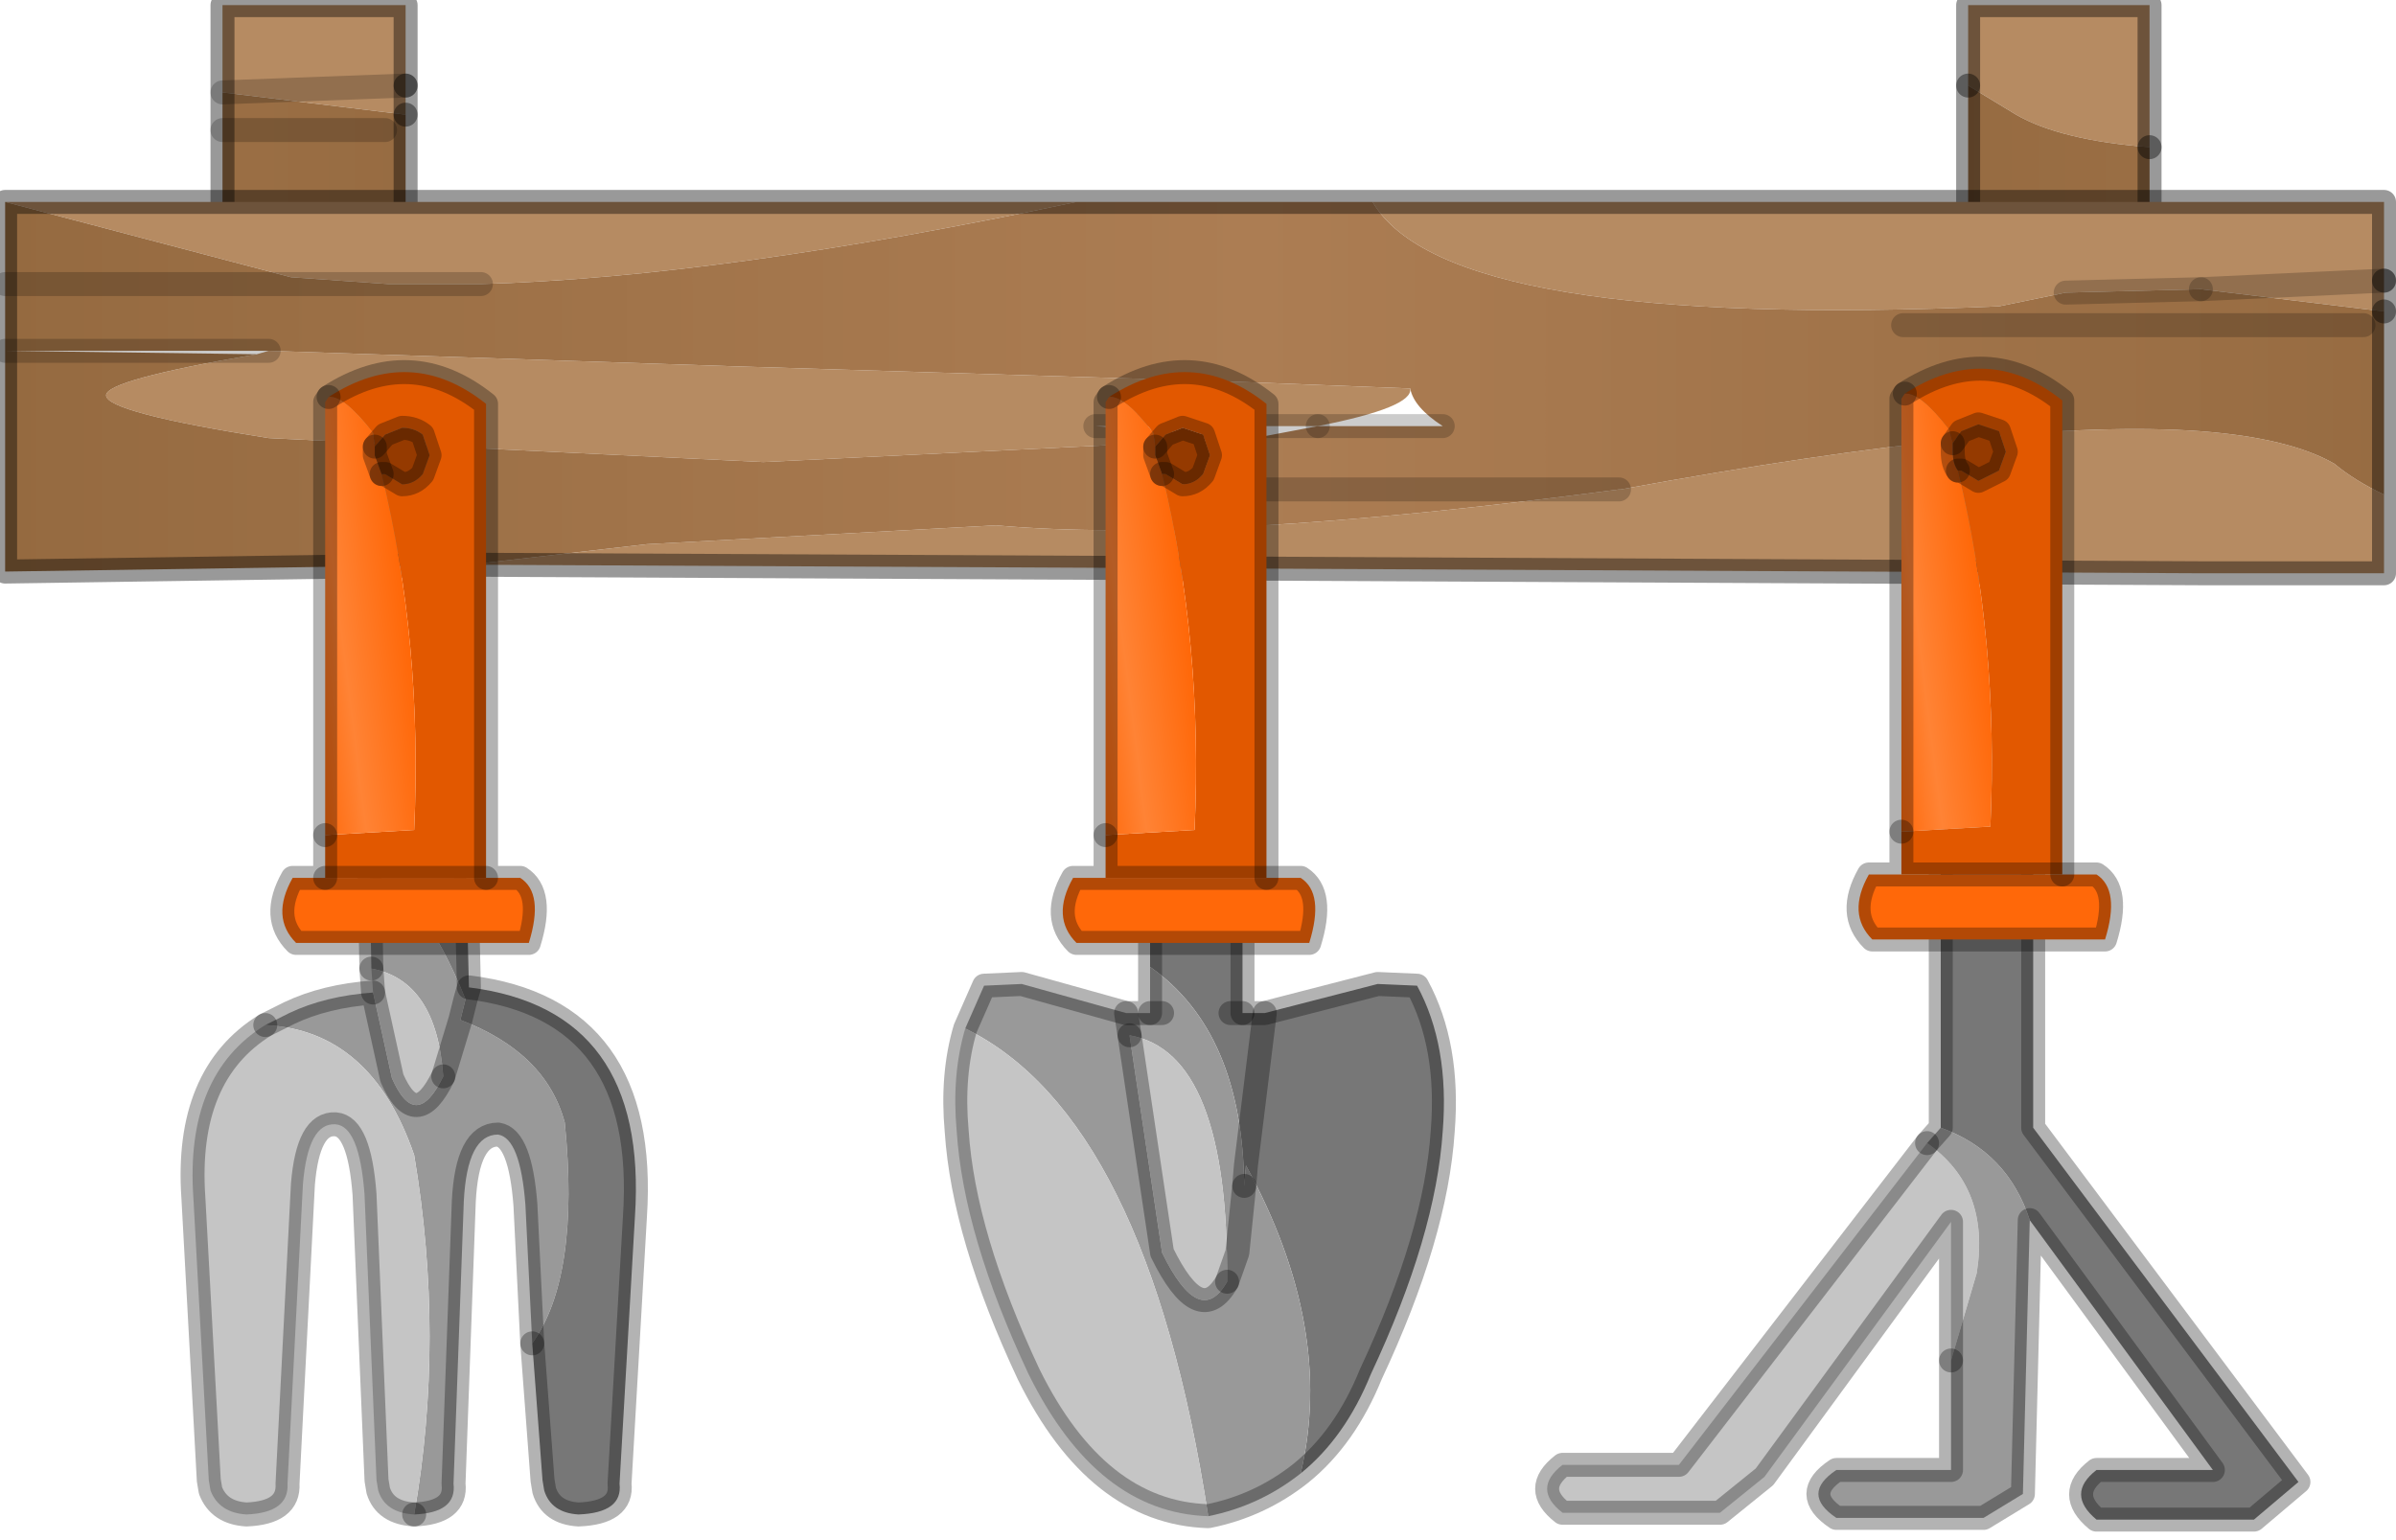 <?xml version="1.0" encoding="utf-8"?>
<svg version="1.1" id="Layer_1"
xmlns="http://www.w3.org/2000/svg"
xmlns:xlink="http://www.w3.org/1999/xlink"
width="70px" height="45px"
xml:space="preserve">
<g id="PathID_1936" transform="matrix(1, 0, 0, 1, 34.8, -0.45)">
<path style="fill:#B68B62;fill-opacity:1" d="M-28.3 3.15L-28.3 0.6L-22.95 2.95L-22.95 3.8L-28.3 3.15M-28.3 0.6L-22.95 0.6L-22.95 2.95L-28.3 3.15M-27.6 7.35L-28.3 7.35L-28.3 7.3L-27.6 7.35" />
<linearGradient
id="LinearGradID_1062" gradientUnits="userSpaceOnUse" gradientTransform="matrix(-0.03, 0, 0, 0.007, -31.5, 5)" spreadMethod ="reflect" x1="-819.2" y1="0" x2="819.2" y2="0" >
<stop  offset="0.259" style="stop-color:#956A40;stop-opacity:1" />
<stop  offset="1" style="stop-color:#AC7D53;stop-opacity:1" />
</linearGradient>
<path style="fill:url(#LinearGradID_1062) " d="M-28.3 7.3L-28.3 4.25L-23.55 4.25L-28.3 4.25L-28.3 3.15L-22.95 3.8L-22.95 7.35L-27.6 7.35L-28.3 7.3" />
<path style="fill:none;stroke-width:0.7;stroke-linecap:round;stroke-linejoin:round;stroke-miterlimit:3;stroke:#000000;stroke-opacity:0.4" d="M-22.95 3.8L-22.95 2.95" />
<path style="fill:none;stroke-width:0.7;stroke-linecap:round;stroke-linejoin:round;stroke-miterlimit:3;stroke:#000000;stroke-opacity:0.2" d="M-22.95 2.95L-28.3 3.15" />
<path style="fill:none;stroke-width:0.7;stroke-linecap:round;stroke-linejoin:round;stroke-miterlimit:3;stroke:#000000;stroke-opacity:0.4" d="M-22.95 3.8L-22.95 7.35L-27.6 7.35L-28.3 7.35L-28.3 7.3L-28.3 4.25L-28.3 3.15L-28.3 0.6L-22.95 0.6L-22.95 2.95" />
<path style="fill:none;stroke-width:0.7;stroke-linecap:round;stroke-linejoin:round;stroke-miterlimit:3;stroke:#000000;stroke-opacity:0.2" d="M-28.3 4.25L-23.55 4.25" />
</g>
<g id="PathID_1937" transform="matrix(1, 0, 0, 1, 34.8, -0.45)">
<path style="fill:#B68B62;fill-opacity:1" d="M28 4.75Q25.4 4.55 24.1 3.8L22.7 2.95L22.7 0.6L28 0.6L28 4.75" />
<linearGradient
id="LinearGradID_1063" gradientUnits="userSpaceOnUse" gradientTransform="matrix(0.03, 0, 0, -0.007, 31.85, 6.4)" spreadMethod ="reflect" x1="-819.2" y1="0" x2="819.2" y2="0" >
<stop  offset="0.259" style="stop-color:#956A40;stop-opacity:1" />
<stop  offset="1" style="stop-color:#AC7D53;stop-opacity:1" />
</linearGradient>
<path style="fill:url(#LinearGradID_1063) " d="M24.1 3.8Q25.4 4.55 28 4.75L28 7.25L22.7 7.25L22.7 2.95L24.1 3.8" />
<path style="fill:none;stroke-width:0.7;stroke-linecap:round;stroke-linejoin:round;stroke-miterlimit:3;stroke:#000000;stroke-opacity:0.4" d="M22.7 2.95L22.7 7.25L28 7.25L28 4.75" />
<path style="fill:none;stroke-width:0.7;stroke-linecap:round;stroke-linejoin:round;stroke-miterlimit:3;stroke:#000000;stroke-opacity:0.4" d="M22.7 2.95L22.7 0.6L28 0.6L28 4.75" />
</g>
<g id="PathID_1938" transform="matrix(1, 0, 0, 1, 34.8, -0.45)">
<path style="fill:#B68B62;fill-opacity:1" d="M29.5 8.9L25.55 9L34.85 8.65L34.85 9.55L29.5 8.9M25.55 9L23.6 9.4Q7.5 10.1 5.3 6.35L34.85 6.35L34.85 8.65L29.5 8.9M-15.9 16.35L-5.7 15.8Q0.45 16.35 12.5 14.75L12.55 14.75Q24 12.65 29.5 13.05Q32.1 13.25 33.4 14Q34 14.5 34.85 14.9L34.85 17.2L29.5 17.2L-21.1 16.95L-15.9 16.35M-20.75 8.75L-23.45 8.75L-26.3 8.55L-34.65 6.35L-3.35 6.35Q-13.7 8.55 -20.75 8.75M1.85 13.25L-12.5 13.95L-26.95 13.25Q-31.7 12.5 -31.7 12Q-31.7 11.55 -27.3 10.8L-26.95 10.7L-13.45 11.15L1.2 11.6L6.4 11.8Q6.5 12.35 3.7 12.9L-2.8 12.9L1.85 13.25M-2.8 12.9L3.7 12.9" />
<linearGradient
id="LinearGradID_1064" gradientUnits="userSpaceOnUse" gradientTransform="matrix(-0.03, 0, 0, 0.007, 26.3, 10.7)" spreadMethod ="reflect" x1="-819.2" y1="0" x2="819.2" y2="0" >
<stop  offset="0.259" style="stop-color:#956A40;stop-opacity:1" />
<stop  offset="1" style="stop-color:#AC7D53;stop-opacity:1" />
</linearGradient>
<path style="fill:url(#LinearGradID_1064) " d="M-26.3 8.55L-23.45 8.75L-20.75 8.75Q-13.7 8.55 -3.35 6.35L5.3 6.35Q7.5 10.1 23.6 9.4L25.55 9L29.5 8.9L34.85 9.55L34.85 14.9Q34 14.5 33.4 14Q32.1 13.25 29.5 13.05Q24 12.65 12.55 14.75L12.5 14.75Q0.45 16.35 -5.7 15.8L-15.9 16.35L-21.1 16.95L-34.65 17.15L-34.65 10.7L-34.65 8.75L-34.65 6.35L-26.3 8.55M20.8 9.95L34.25 9.95L20.8 9.95M3.7 12.9L7.35 12.9Q6.5 12.35 6.4 11.8L1.2 11.6L-13.45 11.15L-26.95 10.7L-34.65 10.7L-27.3 10.8Q-31.7 11.55 -31.7 12Q-31.7 12.5 -26.95 13.25L-12.5 13.95L1.85 13.25L3.7 12.9M7.35 12.9L3.7 12.9M0.1 14.75L12.5 14.75L0.1 14.75M-34.65 8.75L-23.45 8.75L-34.65 8.75M-34.65 10.7L-26.95 10.7" />
<path style="fill:none;stroke-width:0.7;stroke-linecap:round;stroke-linejoin:round;stroke-miterlimit:3;stroke:#000000;stroke-opacity:0.4" d="M34.85 9.55L34.85 8.65" />
<path style="fill:none;stroke-width:0.7;stroke-linecap:round;stroke-linejoin:round;stroke-miterlimit:3;stroke:#000000;stroke-opacity:0.2" d="M34.85 8.65L29.5 8.9" />
<path style="fill:none;stroke-width:0.7;stroke-linecap:round;stroke-linejoin:round;stroke-miterlimit:3;stroke:#000000;stroke-opacity:0.4" d="M34.85 9.55L34.85 14.9L34.85 17.2L29.5 17.2L-21.1 16.95L-34.65 17.15L-34.65 10.7L-34.65 8.75L-34.65 6.35L-3.35 6.35L5.3 6.35L34.85 6.35L34.85 8.65" />
<path style="fill:none;stroke-width:0.7;stroke-linecap:round;stroke-linejoin:round;stroke-miterlimit:3;stroke:#000000;stroke-opacity:0.2" d="M25.55 9L29.5 8.9" />
<path style="fill:none;stroke-width:0.7;stroke-linecap:round;stroke-linejoin:round;stroke-miterlimit:3;stroke:#000000;stroke-opacity:0.2" d="M34.25 9.95L20.8 9.95" />
<path style="fill:none;stroke-width:0.7;stroke-linecap:round;stroke-linejoin:round;stroke-miterlimit:3;stroke:#000000;stroke-opacity:0.2" d="M3.7 12.9L-2.8 12.9" />
<path style="fill:none;stroke-width:0.7;stroke-linecap:round;stroke-linejoin:round;stroke-miterlimit:3;stroke:#000000;stroke-opacity:0.2" d="M3.7 12.9L7.35 12.9" />
<path style="fill:none;stroke-width:0.7;stroke-linecap:round;stroke-linejoin:round;stroke-miterlimit:3;stroke:#000000;stroke-opacity:0.2" d="M12.5 14.75L0.1 14.75" />
<path style="fill:none;stroke-width:0.7;stroke-linecap:round;stroke-linejoin:round;stroke-miterlimit:3;stroke:#000000;stroke-opacity:0.2" d="M-20.75 8.75L-23.45 8.75L-34.65 8.75" />
<path style="fill:none;stroke-width:0.7;stroke-linecap:round;stroke-linejoin:round;stroke-miterlimit:3;stroke:#000000;stroke-opacity:0.2" d="M-34.65 10.7L-26.95 10.7" />
</g>
<g id="PathID_1939" transform="matrix(1, 0, 0, 1, 34.8, -0.45)">
<path style="fill:#777777;fill-opacity:1" d="M1.6 34.5L2.15 30.05L1.6 34.5L1.55 35.1Q1.5 30.6 -1.2 28.7L-1.2 27.35L1.5 27.35L1.5 30.05L2.15 30.05L5.45 29.2L6.6 29.25Q7.55 31 7.35 33.5Q7.15 36.55 5.25 40.6Q4.5 42.45 3.2 43.5Q4.2 39.25 1.6 34.5M1.15 30.05L1.5 30.05L1.15 30.05" />
<path style="fill:#999999;fill-opacity:1" d="M-6.6 30.5L-6.05 29.25L-4.95 29.2L-1.9 30.05L-1.2 30.05L-1.2 28.7Q1.5 30.6 1.55 35.1L1.6 34.5Q4.2 39.25 3.2 43.5Q2 44.45 0.5 44.75Q-1.3 33.1 -6.6 30.5M1.55 35.1L1.35 37.05L1.05 37.9Q1.1 31.2 -1.8 30.7L-0.85 37.05Q0.25 39.3 1.05 37.9L1.35 37.05L1.55 35.1M-1.8 30.7L-1.9 30.05L-1.8 30.7M-1.2 30.05L-0.85 30.05L-1.2 30.05" />
<path style="fill:#C5C5C5;fill-opacity:1" d="M0.5 44.75Q-2.75 44.65 -4.75 40.6Q-6.65 36.55 -6.85 33.5Q-7 31.85 -6.6 30.5Q-1.3 33.1 0.5 44.75M-1.8 30.7Q1.1 31.2 1.05 37.9Q0.25 39.3 -0.85 37.05L-1.8 30.7" />
<path style="fill:none;stroke-width:0.7;stroke-linecap:round;stroke-linejoin:round;stroke-miterlimit:3;stroke:#000000;stroke-opacity:0.298" d="M-1.2 28.7L-1.2 27.35L1.5 27.35L1.5 30.05L2.15 30.05L5.45 29.2L6.6 29.25Q7.55 31 7.35 33.5Q7.15 36.55 5.25 40.6Q4.5 42.45 3.2 43.5Q2 44.45 0.5 44.75Q-2.75 44.65 -4.75 40.6Q-6.65 36.55 -6.85 33.5Q-7 31.85 -6.6 30.5L-6.05 29.25L-4.95 29.2L-1.9 30.05L-1.2 30.05L-1.2 28.7z" />
<path style="fill:none;stroke-width:0.7;stroke-linecap:round;stroke-linejoin:round;stroke-miterlimit:3;stroke:#000000;stroke-opacity:0.298" d="M1.55 35.1L1.6 34.5L2.15 30.05" />
<path style="fill:none;stroke-width:0.7;stroke-linecap:round;stroke-linejoin:round;stroke-miterlimit:3;stroke:#000000;stroke-opacity:0.298" d="M1.5 30.05L1.15 30.05" />
<path style="fill:none;stroke-width:0.7;stroke-linecap:round;stroke-linejoin:round;stroke-miterlimit:3;stroke:#000000;stroke-opacity:0.298" d="M1.05 37.9L1.35 37.05L1.55 35.1" />
<path style="fill:none;stroke-width:0.7;stroke-linecap:round;stroke-linejoin:round;stroke-miterlimit:3;stroke:#000000;stroke-opacity:0.298" d="M-1.9 30.05L-1.8 30.7" />
<path style="fill:none;stroke-width:0.7;stroke-linecap:round;stroke-linejoin:round;stroke-miterlimit:3;stroke:#000000;stroke-opacity:0.298" d="M1.05 37.9Q0.25 39.3 -0.85 37.05L-1.8 30.7" />
<path style="fill:none;stroke-width:0.7;stroke-linecap:round;stroke-linejoin:round;stroke-miterlimit:3;stroke:#000000;stroke-opacity:0.298" d="M-0.85 30.05L-1.2 30.05" />
</g>
<g id="PathID_1940" transform="matrix(1, 0, 0, 1, 34.8, -0.45)">
<path style="fill:#953A00;fill-opacity:1" d="M-1.05 13.75L-1.05 13.5L-0.75 13.15L-0.25 12.95L0.35 13.15L0.55 13.75L0.35 14.3Q0.1 14.6 -0.25 14.6L-0.75 14.3L-0.85 14.3L-1.05 13.75" />
<path style="fill:#E25800;fill-opacity:1" d="M-2.5 26.1L-2.5 24.85L0.1 24.7Q0.35 19.25 -0.85 14.3L-0.75 14.3L-0.25 14.6Q0.1 14.6 0.35 14.3L0.55 13.75L0.35 13.15L-0.25 12.95L-0.75 13.15L-1.05 13.5L-1.1 13.1Q-1.95 12 -2.4 12.05Q0 10.5 2.2 12.25L2.2 26.1L-2.5 26.1" />
<path style="fill:#FF6809;fill-opacity:1" d="M-2.5 26.1L2.2 26.1L3.2 26.1Q3.9 26.55 3.45 28L-3.35 28Q-4.1 27.25 -3.45 26.1L-2.5 26.1" />
<linearGradient
id="LinearGradID_1065" gradientUnits="userSpaceOnUse" gradientTransform="matrix(0.002, -1.52588e-005, -0.001, -0.008, -1.8, 18)" spreadMethod ="pad" x1="-819.2" y1="0" x2="819.2" y2="0" >
<stop  offset="0" style="stop-color:#FF6809;stop-opacity:1" />
<stop  offset="0.396" style="stop-color:#FF8335;stop-opacity:1" />
<stop  offset="0.976" style="stop-color:#FF6809;stop-opacity:1" />
</linearGradient>
<path style="fill:url(#LinearGradID_1065) " d="M-0.85 14.3Q0.35 19.25 0.1 24.7L-2.5 24.85L-2.5 12.2L-2.4 12.05Q-1.95 12 -1.1 13.1L-1.05 13.5L-1.05 13.75L-0.85 14.3" />
<path style="fill:none;stroke-width:0.7;stroke-linecap:round;stroke-linejoin:round;stroke-miterlimit:3;stroke:#000000;stroke-opacity:0.298" d="M2.2 26.1L2.2 12.25Q0 10.5 -2.4 12.05" />
<path style="fill:none;stroke-width:0.7;stroke-linecap:round;stroke-linejoin:round;stroke-miterlimit:3;stroke:#000000;stroke-opacity:0.298" d="M-1.05 13.5L-0.75 13.15L-0.25 12.95L0.35 13.15L0.55 13.75L0.35 14.3Q0.1 14.6 -0.25 14.6L-0.75 14.3L-0.85 14.3" />
<path style="fill:none;stroke-width:0.7;stroke-linecap:round;stroke-linejoin:round;stroke-miterlimit:3;stroke:#000000;stroke-opacity:0.298" d="M-2.5 24.85L-2.5 26.1L2.2 26.1L3.2 26.1Q3.9 26.55 3.45 28L-3.35 28Q-4.1 27.25 -3.45 26.1L-2.5 26.1" />
<path style="fill:none;stroke-width:0.7;stroke-linecap:round;stroke-linejoin:round;stroke-miterlimit:3;stroke:#000000;stroke-opacity:0.298" d="M-2.4 12.05L-2.5 12.2L-2.5 24.85" />
<path style="fill:none;stroke-width:0.7;stroke-linecap:round;stroke-linejoin:round;stroke-miterlimit:3;stroke:#000000;stroke-opacity:0.298" d="M-1.05 13.5L-1.05 13.75L-0.85 14.3" />
</g>
<g id="PathID_1941" transform="matrix(1, 0, 0, 1, 34.8, -0.45)">
<path style="fill:#C5C5C5;fill-opacity:1" d="M22.95 37.65L22.2 40.2L22.2 36.15L16.75 43.6L15.45 44.65L10.85 44.65Q9.95 43.95 10.85 43.25L14.25 43.25L21.5 33.85Q23.35 35.15 22.95 37.65" />
<path style="fill:#999999;fill-opacity:1" d="M24.5 36.1L24.3 44.1L23.15 44.8L18.85 44.8Q17.8 44.1 18.85 43.4L22.2 43.4L22.2 40.2L22.95 37.65Q23.35 35.15 21.5 33.85L21.9 33.4Q23.85 34.1 24.5 36.1" />
<path style="fill:#777777;fill-opacity:1" d="M21.9 33.4L21.9 25.35L24.6 25.35L24.6 33.4L32.35 43.75L31.05 44.85L26.45 44.85Q25.55 44.1 26.45 43.4L29.85 43.4L24.5 36.1Q23.85 34.1 21.9 33.4" />
<path style="fill:none;stroke-width:0.7;stroke-linecap:round;stroke-linejoin:round;stroke-miterlimit:3;stroke:#000000;stroke-opacity:0.298" d="M21.5 33.85L14.25 43.25L10.85 43.25Q9.95 43.95 10.85 44.65L15.45 44.65L16.75 43.6L22.2 36.15L22.2 40.2" />
<path style="fill:none;stroke-width:0.7;stroke-linecap:round;stroke-linejoin:round;stroke-miterlimit:3;stroke:#000000;stroke-opacity:0.298" d="M21.5 33.85L21.9 33.4L21.9 25.35L24.6 25.35L24.6 33.4L32.35 43.75L31.05 44.85L26.45 44.85Q25.55 44.1 26.45 43.4L29.85 43.4L24.5 36.1L24.3 44.1L23.15 44.8L18.85 44.8Q17.8 44.1 18.85 43.4L22.2 43.4L22.2 40.2" />
</g>
<g id="PathID_1942" transform="matrix(1, 0, 0, 1, 34.8, -0.45)">
<linearGradient
id="LinearGradID_1066" gradientUnits="userSpaceOnUse" gradientTransform="matrix(0.002, -1.52588e-005, -0.001, -0.008, 21.45, 17.9)" spreadMethod ="pad" x1="-819.2" y1="0" x2="819.2" y2="0" >
<stop  offset="0" style="stop-color:#FF6809;stop-opacity:1" />
<stop  offset="0.396" style="stop-color:#FF8335;stop-opacity:1" />
<stop  offset="0.976" style="stop-color:#FF6809;stop-opacity:1" />
</linearGradient>
<path style="fill:url(#LinearGradID_1066) " d="M22.4 14.2Q23.6 19.15 23.35 24.6L20.75 24.75L20.75 12.1L20.85 11.95Q21.3 11.9 22.15 13L22.25 13.4L22.25 13.65Q22.25 14 22.4 14.2" />
<path style="fill:#E25800;fill-opacity:1" d="M20.75 26L20.75 24.75L23.35 24.6Q23.6 19.15 22.4 14.2L22.5 14.2L23 14.5L23.6 14.2L23.8 13.65L23.6 13.05L23 12.85L22.5 13.05L22.25 13.4L22.15 13Q21.3 11.9 20.85 11.95Q23.25 10.4 25.45 12.15L25.45 26L20.75 26" />
<path style="fill:#953A00;fill-opacity:1" d="M22.25 13.65L22.25 13.4L22.5 13.05L23 12.85L23.6 13.05L23.8 13.65L23.6 14.2L23 14.5L22.5 14.2L22.4 14.2Q22.25 14 22.25 13.65" />
<path style="fill:#FF6809;fill-opacity:1" d="M20.75 26L25.45 26L26.45 26Q27.15 26.45 26.7 27.9L19.9 27.9Q19.15 27.15 19.8 26L20.75 26" />
<path style="fill:none;stroke-width:0.7;stroke-linecap:round;stroke-linejoin:round;stroke-miterlimit:3;stroke:#000000;stroke-opacity:0.298" d="M25.45 26L25.45 12.15Q23.25 10.4 20.85 11.95" />
<path style="fill:none;stroke-width:0.7;stroke-linecap:round;stroke-linejoin:round;stroke-miterlimit:3;stroke:#000000;stroke-opacity:0.298" d="M22.25 13.4L22.5 13.05L23 12.85L23.6 13.05L23.8 13.65L23.6 14.2L23 14.5L22.5 14.2L22.4 14.2" />
<path style="fill:none;stroke-width:0.7;stroke-linecap:round;stroke-linejoin:round;stroke-miterlimit:3;stroke:#000000;stroke-opacity:0.298" d="M20.75 24.75L20.75 26L25.45 26L26.45 26Q27.15 26.45 26.7 27.9L19.9 27.9Q19.15 27.15 19.8 26L20.75 26" />
<path style="fill:none;stroke-width:0.7;stroke-linecap:round;stroke-linejoin:round;stroke-miterlimit:3;stroke:#000000;stroke-opacity:0.298" d="M20.85 11.95L20.75 12.1L20.75 24.75" />
<path style="fill:none;stroke-width:0.7;stroke-linecap:round;stroke-linejoin:round;stroke-miterlimit:3;stroke:#000000;stroke-opacity:0.298" d="M22.25 13.4L22.25 13.65Q22.25 14 22.4 14.2" />
</g>
<g id="PathID_1943" transform="matrix(1, 0, 0, 1, 34.8, -0.45)">
<path style="fill:#999999;fill-opacity:1" d="M-21.35 30.25Q-18.85 31.2 -18.3 33.25L-21.85 31.9Q-22.05 29.1 -23.95 28.75L-24 26.1Q-22.5 26.4 -21.2 29.65L-21.35 30.25M-18.3 33.25Q-17.85 37.75 -19.25 39.7L-19.45 35.65Q-19.6 33.7 -20.25 33.6Q-21.15 33.6 -21.25 35.55L-21.55 43.8Q-21.45 44.65 -22.7 44.7Q-21.8 39.55 -22.7 34.2Q-23.95 30.55 -27.05 30.4L-26.35 30.05Q-25.3 29.55 -23.9 29.45L-23.35 31.95Q-22.65 33.55 -21.85 31.9L-21.35 30.25" />
<path style="fill:#777777;fill-opacity:1" d="M-19.25 39.7Q-17.85 37.75 -18.3 33.25Q-18.85 31.2 -21.35 30.25L-21.2 29.65Q-22.5 26.4 -24 26.1L-23.95 25.15L-21.2 25.15L-21.1 29.3L-21.2 29.65L-21.1 29.3Q-15.85 29.95 -16.25 36L-16.7 43.8Q-16.6 44.65 -17.9 44.7Q-18.7 44.65 -18.9 44L-18.95 43.7L-19.25 39.7" />
<path style="fill:#C5C5C5;fill-opacity:1" d="M-23.35 31.95L-23.9 29.45L-23.95 28.75Q-22.05 29.1 -21.85 31.9Q-22.65 33.55 -23.35 31.95M-22.7 44.7Q-23.55 44.65 -23.75 44L-23.8 43.7L-24.15 35.35Q-24.3 33.35 -25 33.3Q-25.8 33.25 -25.95 35.05L-26.4 43.8Q-26.35 44.65 -27.6 44.7Q-28.4 44.65 -28.65 44L-28.7 43.7L-29.15 35.45Q-29.4 31.85 -27.05 30.4Q-23.95 30.55 -22.7 34.2Q-21.8 39.55 -22.7 44.7" />
<path style="fill:none;stroke-width:0.7;stroke-linecap:round;stroke-linejoin:round;stroke-miterlimit:3;stroke:#000000;stroke-opacity:0.298" d="M-24 26.1L-23.95 28.75" />
<path style="fill:none;stroke-width:0.7;stroke-linecap:round;stroke-linejoin:round;stroke-miterlimit:3;stroke:#000000;stroke-opacity:0.298" d="M-21.85 31.9L-21.35 30.25L-21.2 29.65L-21.1 29.3L-21.2 25.15L-23.95 25.15L-24 26.1" />
<path style="fill:none;stroke-width:0.7;stroke-linecap:round;stroke-linejoin:round;stroke-miterlimit:3;stroke:#000000;stroke-opacity:0.298" d="M-23.9 29.45L-23.95 28.75" />
<path style="fill:none;stroke-width:0.7;stroke-linecap:round;stroke-linejoin:round;stroke-miterlimit:3;stroke:#000000;stroke-opacity:0.298" d="M-27.05 30.4L-26.35 30.05Q-25.3 29.55 -23.9 29.45L-23.35 31.95Q-22.65 33.55 -21.85 31.9" />
<path style="fill:none;stroke-width:0.7;stroke-linecap:round;stroke-linejoin:round;stroke-miterlimit:3;stroke:#000000;stroke-opacity:0.298" d="M-22.7 44.7Q-23.55 44.65 -23.75 44L-23.8 43.7L-24.15 35.35Q-24.3 33.35 -25 33.3Q-25.8 33.25 -25.95 35.05L-26.4 43.8Q-26.35 44.65 -27.6 44.7Q-28.4 44.65 -28.65 44L-28.7 43.7L-29.15 35.45Q-29.4 31.85 -27.05 30.4" />
<path style="fill:none;stroke-width:0.7;stroke-linecap:round;stroke-linejoin:round;stroke-miterlimit:3;stroke:#000000;stroke-opacity:0.298" d="M-22.7 44.7Q-21.45 44.65 -21.55 43.8L-21.25 35.55Q-21.15 33.6 -20.25 33.6Q-19.6 33.7 -19.45 35.65L-19.25 39.7" />
<path style="fill:none;stroke-width:0.7;stroke-linecap:round;stroke-linejoin:round;stroke-miterlimit:3;stroke:#000000;stroke-opacity:0.298" d="M-21.1 29.3Q-15.85 29.95 -16.25 36L-16.7 43.8Q-16.6 44.65 -17.9 44.7Q-18.7 44.65 -18.9 44L-18.95 43.7L-19.25 39.7" />
</g>
<g id="PathID_1944" transform="matrix(1, 0, 0, 1, 34.8, -0.45)">
<path style="fill:#E25800;fill-opacity:1" d="M-23.85 13.5L-23.9 13.1Q-24.75 12 -25.2 12.05Q-22.8 10.5 -20.6 12.25L-20.6 26.1L-25.3 26.1L-25.3 24.85L-22.7 24.7Q-22.45 19.25 -23.65 14.3L-23.55 14.3L-23.05 14.6Q-22.7 14.6 -22.45 14.3L-22.25 13.75L-22.45 13.15Q-22.7 12.95 -23.05 12.95L-23.55 13.15L-23.85 13.5" />
<linearGradient
id="LinearGradID_1067" gradientUnits="userSpaceOnUse" gradientTransform="matrix(0.002, -1.52588e-005, -0.001, -0.008, -24.6, 18)" spreadMethod ="pad" x1="-819.2" y1="0" x2="819.2" y2="0" >
<stop  offset="0" style="stop-color:#FF6809;stop-opacity:1" />
<stop  offset="0.396" style="stop-color:#FF8335;stop-opacity:1" />
<stop  offset="0.976" style="stop-color:#FF6809;stop-opacity:1" />
</linearGradient>
<path style="fill:url(#LinearGradID_1067) " d="M-23.9 13.1L-23.85 13.5L-23.85 13.75L-23.65 14.3Q-22.45 19.25 -22.7 24.7L-25.3 24.85L-25.3 12.2L-25.2 12.05Q-24.75 12 -23.9 13.1" />
<path style="fill:#953A00;fill-opacity:1" d="M-23.55 13.15L-23.05 12.95Q-22.7 12.95 -22.45 13.15L-22.25 13.75L-22.45 14.3Q-22.7 14.6 -23.05 14.6L-23.55 14.3L-23.65 14.3L-23.85 13.75L-23.85 13.5L-23.55 13.15" />
<path style="fill:#FF6809;fill-opacity:1" d="M-20.6 26.1L-19.6 26.1Q-18.9 26.55 -19.35 28L-26.15 28Q-26.9 27.25 -26.25 26.1L-25.3 26.1L-20.6 26.1" />
<path style="fill:none;stroke-width:0.7;stroke-linecap:round;stroke-linejoin:round;stroke-miterlimit:3;stroke:#000000;stroke-opacity:0.298" d="M-25.2 12.05L-25.3 12.2L-25.3 24.85" />
<path style="fill:none;stroke-width:0.7;stroke-linecap:round;stroke-linejoin:round;stroke-miterlimit:3;stroke:#000000;stroke-opacity:0.298" d="M-23.65 14.3L-23.85 13.75L-23.85 13.5" />
<path style="fill:none;stroke-width:0.7;stroke-linecap:round;stroke-linejoin:round;stroke-miterlimit:3;stroke:#000000;stroke-opacity:0.298" d="M-25.2 12.05Q-22.8 10.5 -20.6 12.25L-20.6 26.1L-19.6 26.1Q-18.9 26.55 -19.35 28L-26.15 28Q-26.9 27.25 -26.25 26.1L-25.3 26.1L-25.3 24.85" />
<path style="fill:none;stroke-width:0.7;stroke-linecap:round;stroke-linejoin:round;stroke-miterlimit:3;stroke:#000000;stroke-opacity:0.298" d="M-23.65 14.3L-23.55 14.3L-23.05 14.6Q-22.7 14.6 -22.45 14.3L-22.25 13.75L-22.45 13.15Q-22.7 12.95 -23.05 12.95L-23.55 13.15L-23.85 13.5" />
<path style="fill:none;stroke-width:0.7;stroke-linecap:round;stroke-linejoin:round;stroke-miterlimit:3;stroke:#000000;stroke-opacity:0.298" d="M-25.3 26.1L-20.6 26.1" />
</g>
</svg>
